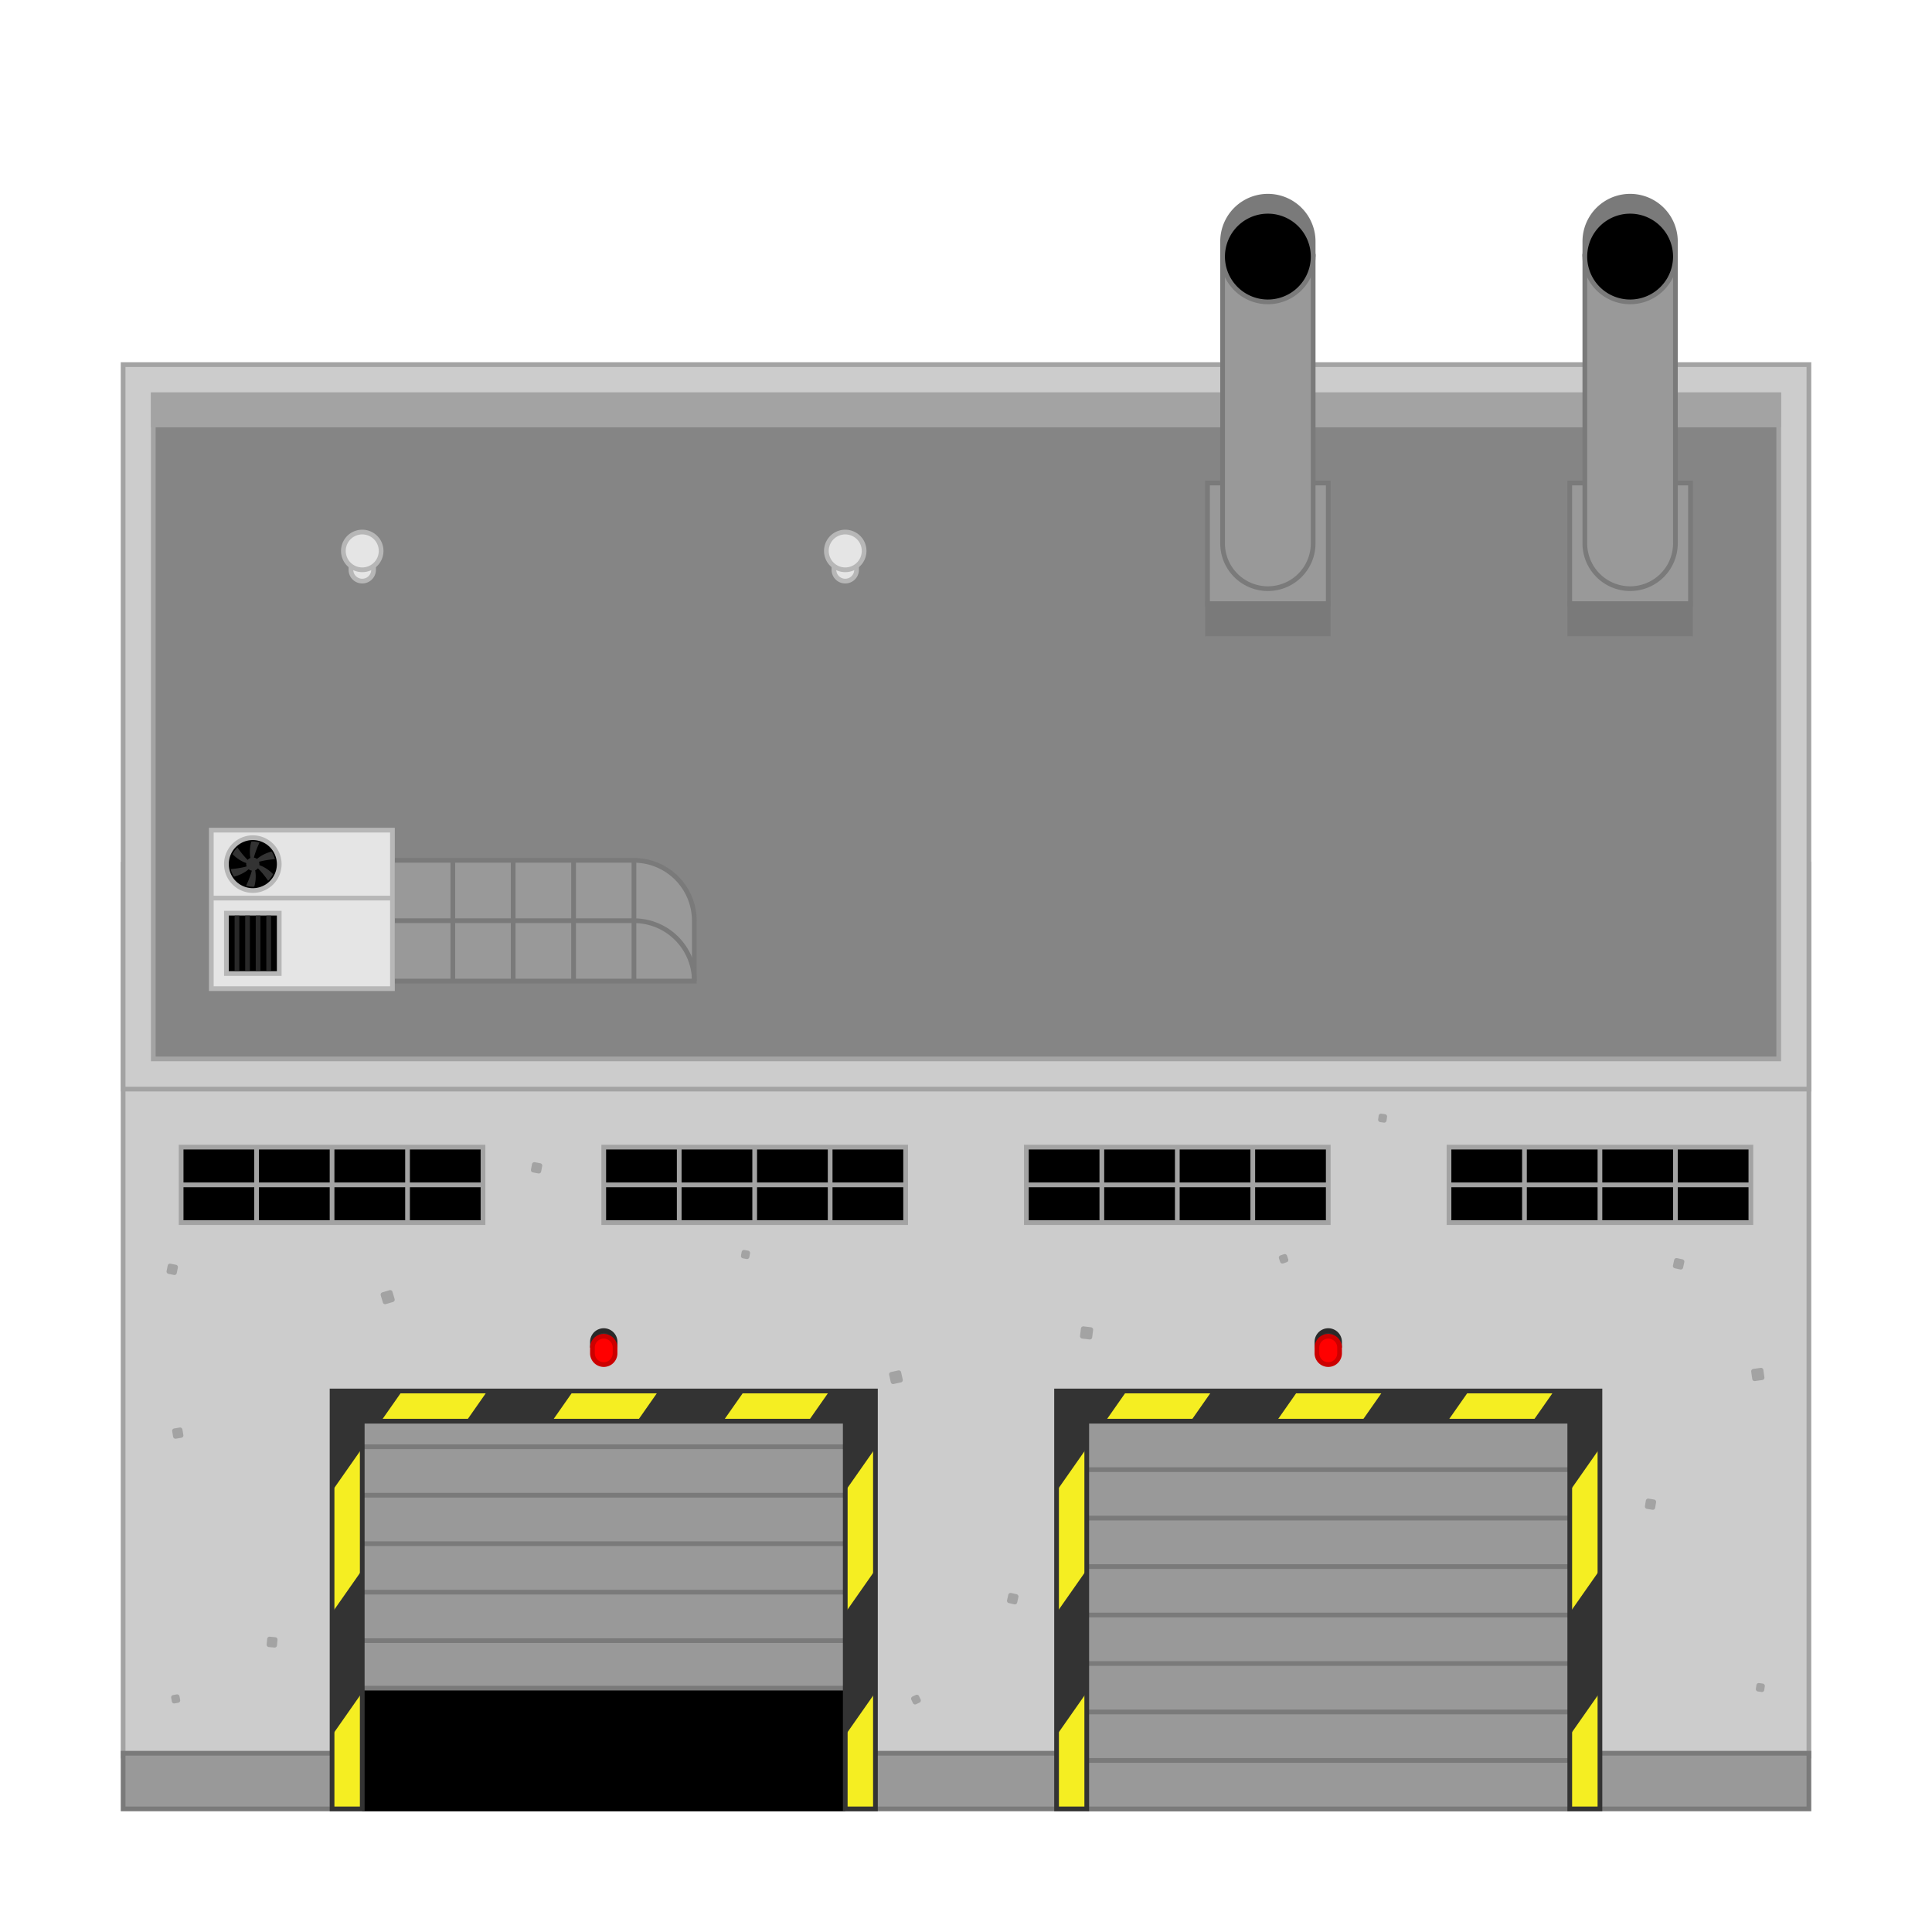 <svg xmlns="http://www.w3.org/2000/svg" viewBox="0 0 256 256">
  <path fill="#ccc" stroke="#a3a3a3" stroke-width=".625" d="M16.313 232.688V114.5h223.375v118.188Z"/>
  <path fill="#999" stroke="#7a7a7a" stroke-width=".625" d="M16.313 239.688v-7.375h223.375v7.375z"/>
  <path fill="#ccc" stroke="#a3a3a3" stroke-width=".625" d="M16.313 144.312v-96h223.375v96z"/>
  <path fill="#858585" stroke="#a3a3a3" stroke-width=".625" d="M20.313 140.312v-88h215.375v88Z"/>
  <path fill="#a3a3a3" stroke="#a3a3a3" stroke-width=".625" d="M20.313 56.313v-4h215.375v4Z"/>
  <path d="M112 240v-16.313H48V240Z"/>
  <path fill="#999" d="M208 240v-51.688h-64V240Zm-96-16.063v-35.625H48v35.625z"/>
  <path fill="none" stroke="#7a7a7a" stroke-linejoin="round" stroke-width=".625" d="M208 233.266h-64m64-6.422h-64m64-6.422h-64M208 214h-64m64-6.422h-64m64-6.422h-64m64-6.422h-64m64 44.954h-64m-32-47.985H48m64 25.688H48m64-6.422H48m64-6.422H48m64-6.422H48m64 25.562H48"/>
  <path fill="#333" d="M212 239.688v-55.375h-72v55.375h4v-51.376h64v51.375zm-96 0v-55.375H44v55.375h4v-51.376h64v51.375z"/>
  <path fill="#f5ee22" d="m149.29 184.313-2.802 4h11.293l2.801-4zm22.667 0-2.8 4h11.292l2.799-4zm22.666 0-2.8 4h11.292l2.8-4zM144 191.867l-4 5.713v16.127l4-5.713zm68 0-4 5.713v16.127l4-5.713zm-68 32.371-4 5.713v9.736h4zm68 .002-4 5.711v9.737h4zM53.29 184.312l-2.802 4h11.293l2.801-4zm22.667 0-2.8 4h11.292l2.799-4zm22.666 0-2.8 4h11.292l2.8-4zM48 191.868l-4 5.713v16.127l4-5.713zm68 0-4 5.713v16.127l4-5.713zm-68 32.371-4 5.713v9.736h4zm68 .002-4 5.711v9.737h4z"/>
  <path fill="none" stroke="#333" stroke-width=".625" d="M212 239.688v-55.375h-72v55.375h4v-51.376h64v51.375zm-96 0v-55.375H44v55.375h4v-51.376h64v51.375z"/>
  <path fill="#999" stroke="#7a7a7a" stroke-width=".625" d="M52 130v-16h32a8 8 0 0 1 8 8v8h-8z"/>
  <path fill="none" stroke="#7a7a7a" stroke-width=".625" d="M92 130a8 8 0 0 0-8-8H52m32 8v-16m-8 16v-16m-8 16v-16m-8 16v-16"/>
  <path fill="#e5e5e5" stroke="#b7b7b7" stroke-width=".625" d="M52 131H28v-21h24Z"/>
  <path fill="none" stroke="#b7b7b7" stroke-width=".625" d="M52 119H28"/>
  <path fill="#a3a3a3" stroke="#a3a3a3" stroke-linejoin="round" stroke-width=".625" d="m232.353 181.698.99-.139.139.99-.99.14zm-133.771-15.76.492.088-.089.492-.492-.089zm-62.868 51.244.746.07-.07.747-.747-.07zm182.676-18.299.74.12-.12.74-.74-.12zM22.987 224.912l.492-.087.087.492-.492.087zm210.055-1.589.495.072-.073.495-.495-.072zm-10.902-56.309.733.16-.16.732-.732-.159zm-39.152-19.138.496.069-.07.495-.495-.07zm-112.185 6.428.736.14-.14.737-.737-.14zm50.235 70.78.451-.214.215.452-.452.214zm12.871-13.703.731.167-.167.731-.73-.167zm-15.788-29.274.976-.216.216.976-.976.216zm51.643-15.465.473-.162.161.474-.473.161zm-26.225 9.42.993.121-.122.993-.992-.121zm-121.012-8.313.736.148-.148.735-.736-.148zm28.219 3.794.958-.285.285.958-.958.285zm-27.624 18.044.74-.126.125.74-.74.125z"/>
  <path stroke="#a3a3a3" stroke-width=".625" d="M136 162h40v-10h-40zm-56 0h40v-10H80Zm112 0h40v-10h-40zm-168 0h40v-10H24Z"/>
  <path fill="none" stroke="#a3a3a3" stroke-linejoin="round" stroke-width=".625" d="M146 152v10m10-10v10m10-10v10m-30-5h40m-86-5v10m10-10v10m10-10v10m-30-5h40m82-5v10m10-10v10m10-10v10m-30-5h40m-198-5v10m10-10v10m10-10v10m-30-5h40"/>
  <path fill="#999" stroke="#7a7a7a" stroke-width=".625" d="M208 64h16v16h-16zm-48 0h16v16h-16z"/>
  <path fill="#7a7a7a" stroke="#7a7a7a" stroke-width=".625" d="M208 80h16v4h-16zm-48 0h16v4h-16zm62-46a6 6 0 1 0-12 0v-2a6 6 0 1 1 12 0zm-48 0a6 6 0 1 0-12 0v-2a6 6 0 1 1 12 0z"/>
  <path fill="#999" stroke="#7a7a7a" stroke-width=".625" d="M222 34v38a6 6 0 1 1-12 0V34Zm-48 0v38a6 6 0 1 1-12 0V34Z"/>
  <path stroke="#7a7a7a" stroke-width=".625" d="M222 34a6 6 0 1 1-12 0 6 6 0 0 1 12 0zm-48 0a6 6 0 1 1-12 0 6 6 0 0 1 12 0z"/>
  <path stroke="#b7b7b7" stroke-width=".625" d="M30 121h7v8h-7zm7-6.5a3.5 3.5 0 1 1-7 0 3.5 3.5 0 0 1 7 0z"/>
  <path fill="none" stroke="#292929" stroke-width=".625" d="M35.6 121.312v7.376m-4.2-7.376v7.376m1.4-7.376v7.376m1.4-7.376v7.376"/>
  <path fill="#333" d="M34.375 114.5a.875.875 0 1 1-1.75 0 .875.875 0 0 1 1.75 0z"/>
  <path fill="#333" d="M33.497 111.5c-.065.002-.13.007-.195.014-.307 1.042-.255 2.29.195 2.986.035-.74.412-1.853.895-2.863a3.001 3.001 0 0 0-.895-.137zm0 3c.659-.34 1.81-.571 2.926-.658a3 3 0 0 0-.43-1.006c-1.059.254-2.117.925-2.496 1.664zm0 0c.623.4 1.398 1.279 2.031 2.201a3 3 0 0 0 .655-.875c-.75-.788-1.857-1.367-2.686-1.326Zm0 0c0 .741-.408 1.851-.89 2.861a3 3 0 0 0 .89.139c.065-.002.13-.007.195-.014.307-1.042.255-2.29-.195-2.986zm0 0c-.658.34-1.805.57-2.92.658a3 3 0 0 0 .426 1.004c1.058-.255 2.115-.923 2.494-1.662zm0 0c-.623-.4-1.398-1.279-2.031-2.201a3 3 0 0 0-.654.875c.75.788 1.856 1.367 2.685 1.326z"/>
  <path fill="#e5e5e5" stroke="#b7b7b7" stroke-width=".625" d="M113.5 75.5a1.5 1.5 0 1 1-3 0v-2a1.5 1.5 0 1 1 3 0zm-64 0a1.5 1.5 0 0 1-3 0v-2a1.5 1.5 0 0 1 3 0z"/>
  <path fill="#e5e5e5" stroke="#b7b7b7" stroke-width=".625" d="M114.5 73a2.5 2.5 0 1 1-5 0 2.5 2.5 0 0 1 5 0zm-64 0a2.5 2.5 0 1 1-5 0 2.5 2.5 0 0 1 5 0z"/>
  <path fill="#333" stroke="#292929" stroke-width=".625" d="M177.5 178.563a1.5 1.5 0 1 0-3 0v-.75a1.5 1.5 0 1 1 3 0zm-96 0a1.5 1.5 0 1 0-3 0v-.75a1.5 1.5 0 1 1 3 0z"/>
  <path fill="red" stroke="#c00" stroke-width=".625" d="M174.5 178.563a1.5 1.5 0 1 1 3 0v.75a1.5 1.5 0 1 1-3 0zm-96 0a1.5 1.5 0 1 1 3 0v.75a1.5 1.5 0 1 1-3 0z"/>
</svg>
